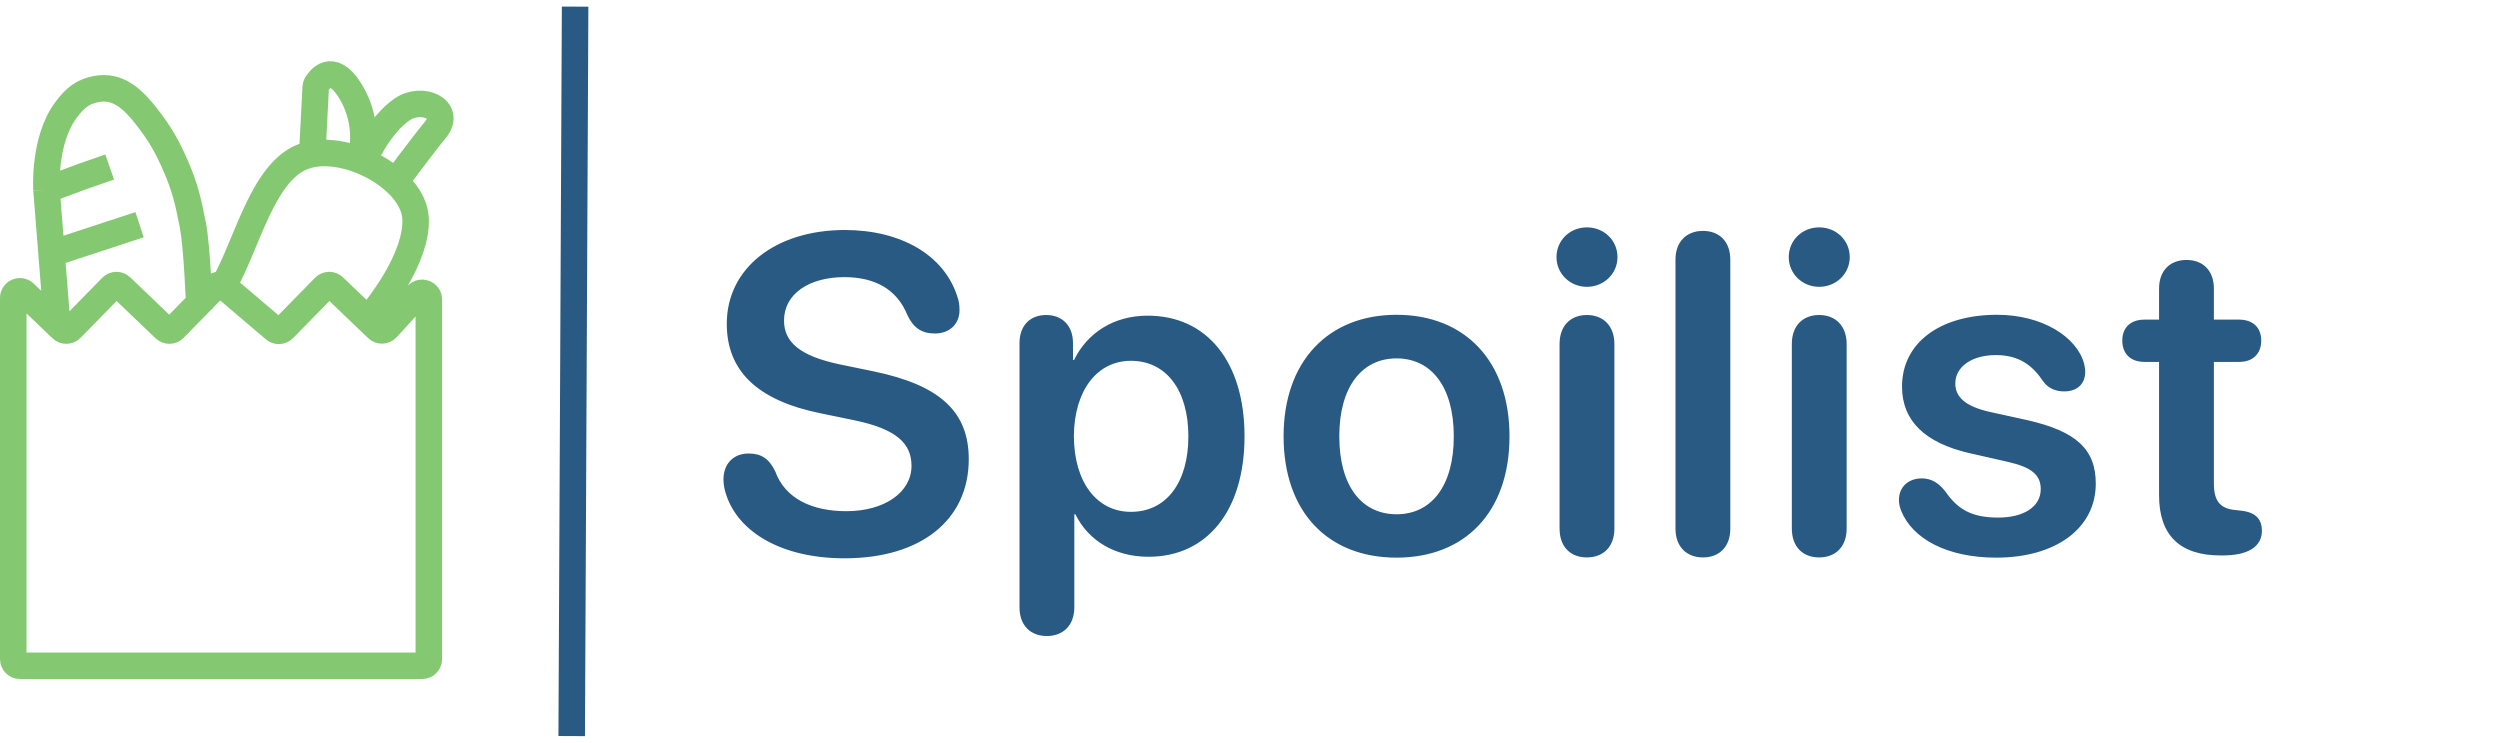 <svg width="377" height="112" viewBox="0 0 377 112" fill="none" xmlns="http://www.w3.org/2000/svg">
<path d="M56.646 46.676C56.646 46.676 63.029 38.945 62.662 32.862C62.295 26.78 51.714 21.234 45.616 23.653C39.519 26.073 37.201 37.019 33.684 43.095M59.654 27.432C59.654 27.432 63.163 22.63 65.67 19.56C68.177 16.49 63.664 14.444 60.656 16.49C58.136 18.205 56.319 21.357 55.797 22.334C55.7 22.515 55.513 22.63 55.308 22.63V22.63C54.965 22.63 54.7 22.313 54.737 21.972C54.889 20.539 54.96 16.98 52.635 13.421C50.017 9.412 48.158 11.995 47.72 12.731C47.651 12.847 47.618 12.979 47.611 13.114L47.12 22.63M8.517 47.558L7.013 28.628M7.013 28.628C7.013 28.628 6.512 21.095 10.021 16.49C11.322 14.784 12.45 13.81 14.533 13.421C17.807 12.809 20.048 14.956 22.053 17.514C24.059 20.072 25.188 21.988 26.566 25.188C27.961 28.429 28.383 30.416 29.072 33.886C29.738 37.238 30.075 46.676 30.075 46.676M7.013 28.628L12.528 26.581L14.533 25.885L16.539 25.188M7.013 38.49L21.051 33.886M10.713 49.552L16.85 43.289C17.233 42.898 17.86 42.888 18.255 43.267L24.849 49.575C25.244 49.953 25.871 49.943 26.254 49.552L32.431 43.249C32.798 42.874 33.393 42.847 33.793 43.187L41.397 49.654C41.797 49.994 42.392 49.967 42.759 49.592L48.935 43.289C49.319 42.898 49.945 42.888 50.341 43.267L56.909 49.551C57.315 49.939 57.96 49.917 58.339 49.503L62.929 44.484C63.545 43.81 64.667 44.246 64.667 45.159V99.397C64.667 99.95 64.219 100.397 63.667 100.397H3C2.448 100.397 2 99.95 2 99.397V44.924C2 44.044 3.055 43.593 3.691 44.202L9.307 49.575C9.703 49.953 10.33 49.943 10.713 49.552Z" stroke="#85C872" stroke-width="4"/>
<path d="M86.726 1L86.213 111" stroke="#285A84" stroke-width="4"/>
<path d="M127.362 84.192C138.884 84.192 146.089 78.415 146.089 69.251C146.089 62.145 141.839 58.095 131.745 56.003L126.598 54.94C120.622 53.679 118.231 51.587 118.231 48.333C118.231 44.315 122.016 41.792 127.329 41.792C131.811 41.792 135.231 43.518 136.858 47.569C137.755 49.429 138.983 50.292 140.975 50.292C143.2 50.292 144.694 48.864 144.694 46.772C144.694 45.975 144.594 45.345 144.395 44.813C142.436 38.471 135.862 34.686 127.395 34.686C117.003 34.686 109.598 40.397 109.598 48.831C109.598 55.837 114.081 60.352 123.677 62.311L128.823 63.374C135.065 64.669 137.456 66.794 137.456 70.247C137.456 74.231 133.405 77.087 127.628 77.087C122.514 77.087 118.397 75.227 116.903 71.077C115.973 69.151 114.778 68.388 112.885 68.388C110.628 68.388 109.1 69.915 109.1 72.305C109.1 73.102 109.266 73.966 109.565 74.763C111.425 80.208 117.8 84.192 127.362 84.192ZM157.857 95.913C160.281 95.913 162.008 94.352 162.008 91.563V77.552H162.174C164.099 81.503 168.084 83.96 173.197 83.96C182.029 83.96 187.674 77.02 187.674 65.798C187.674 54.542 181.996 47.602 173.064 47.602C167.951 47.602 163.967 50.192 161.974 54.276H161.808V51.753C161.808 49.03 160.115 47.503 157.758 47.503C155.4 47.503 153.74 49.03 153.74 51.753V91.563C153.74 94.352 155.433 95.913 157.857 95.913ZM170.541 77.186C165.394 77.186 161.974 72.704 161.941 65.798C161.974 58.958 165.394 54.409 170.541 54.409C175.886 54.409 179.207 58.858 179.207 65.798C179.207 72.77 175.886 77.186 170.541 77.186ZM210.598 84.093C220.924 84.093 227.632 77.22 227.632 65.798C227.632 54.409 220.858 47.47 210.598 47.47C200.339 47.47 193.565 54.442 193.565 65.798C193.565 77.22 200.272 84.093 210.598 84.093ZM210.598 77.552C205.352 77.552 201.965 73.302 201.965 65.798C201.965 58.327 205.385 54.044 210.598 54.044C215.844 54.044 219.231 58.327 219.231 65.798C219.231 73.302 215.844 77.552 210.598 77.552ZM239.3 43.253C241.89 43.253 243.916 41.261 243.916 38.77C243.916 36.247 241.89 34.288 239.3 34.288C236.744 34.288 234.718 36.247 234.718 38.77C234.718 41.261 236.744 43.253 239.3 43.253ZM239.3 84.059C241.824 84.059 243.451 82.399 243.451 79.71V51.886C243.451 49.196 241.824 47.503 239.3 47.503C236.777 47.503 235.183 49.196 235.183 51.852V79.71C235.183 82.399 236.777 84.059 239.3 84.059ZM256.813 84.059C259.237 84.059 260.93 82.499 260.93 79.71V39.169C260.93 36.38 259.237 34.819 256.813 34.819C254.389 34.819 252.663 36.38 252.663 39.169V79.71C252.663 82.499 254.389 84.059 256.813 84.059ZM274.326 43.253C276.916 43.253 278.941 41.261 278.941 38.77C278.941 36.247 276.916 34.288 274.326 34.288C271.769 34.288 269.744 36.247 269.744 38.77C269.744 41.261 271.769 43.253 274.326 43.253ZM274.326 84.059C276.849 84.059 278.476 82.399 278.476 79.71V51.886C278.476 49.196 276.849 47.503 274.326 47.503C271.802 47.503 270.209 49.196 270.209 51.852V79.71C270.209 82.399 271.802 84.059 274.326 84.059ZM301.036 84.093C310.001 84.093 316.043 79.677 316.043 72.936C316.043 67.724 313.088 65.034 305.651 63.341L300.04 62.112C296.387 61.282 294.86 59.888 294.86 57.829C294.86 55.306 297.35 53.546 300.969 53.546C304.456 53.546 306.481 55.073 308.108 57.497C308.872 58.593 310.067 59.024 311.262 59.024C313.354 59.024 314.45 57.796 314.45 56.069C314.45 55.671 314.383 55.272 314.284 54.841C313.188 50.79 307.942 47.47 301.168 47.47C292.469 47.47 286.825 51.753 286.825 58.294C286.825 63.407 290.211 66.794 297.084 68.354L302.795 69.649C306.415 70.479 307.743 71.641 307.743 73.766C307.743 76.423 305.186 78.05 301.334 78.05C297.383 78.05 295.258 76.854 293.399 74.165C292.336 72.77 291.174 72.139 289.813 72.139C287.821 72.139 286.36 73.401 286.36 75.393C286.36 75.891 286.459 76.423 286.692 77.02C288.385 81.237 293.598 84.093 301.036 84.093ZM325.587 74.696C325.587 80.706 328.708 83.761 334.851 83.761H335.183C338.968 83.761 341.093 82.466 341.093 80.042C341.093 78.116 339.964 77.186 337.773 76.987L337.175 76.921C334.785 76.722 333.855 75.559 333.855 72.903V54.575H337.673C339.732 54.575 340.994 53.346 340.994 51.354C340.994 49.395 339.732 48.2 337.673 48.2H333.855V43.518C333.855 40.862 332.261 39.202 329.738 39.202C327.181 39.202 325.587 40.862 325.587 43.518V48.2H323.363C321.304 48.2 320.042 49.395 320.042 51.354C320.042 53.346 321.304 54.575 323.363 54.575H325.587V74.696Z" fill="#285A84"/>
</svg>

